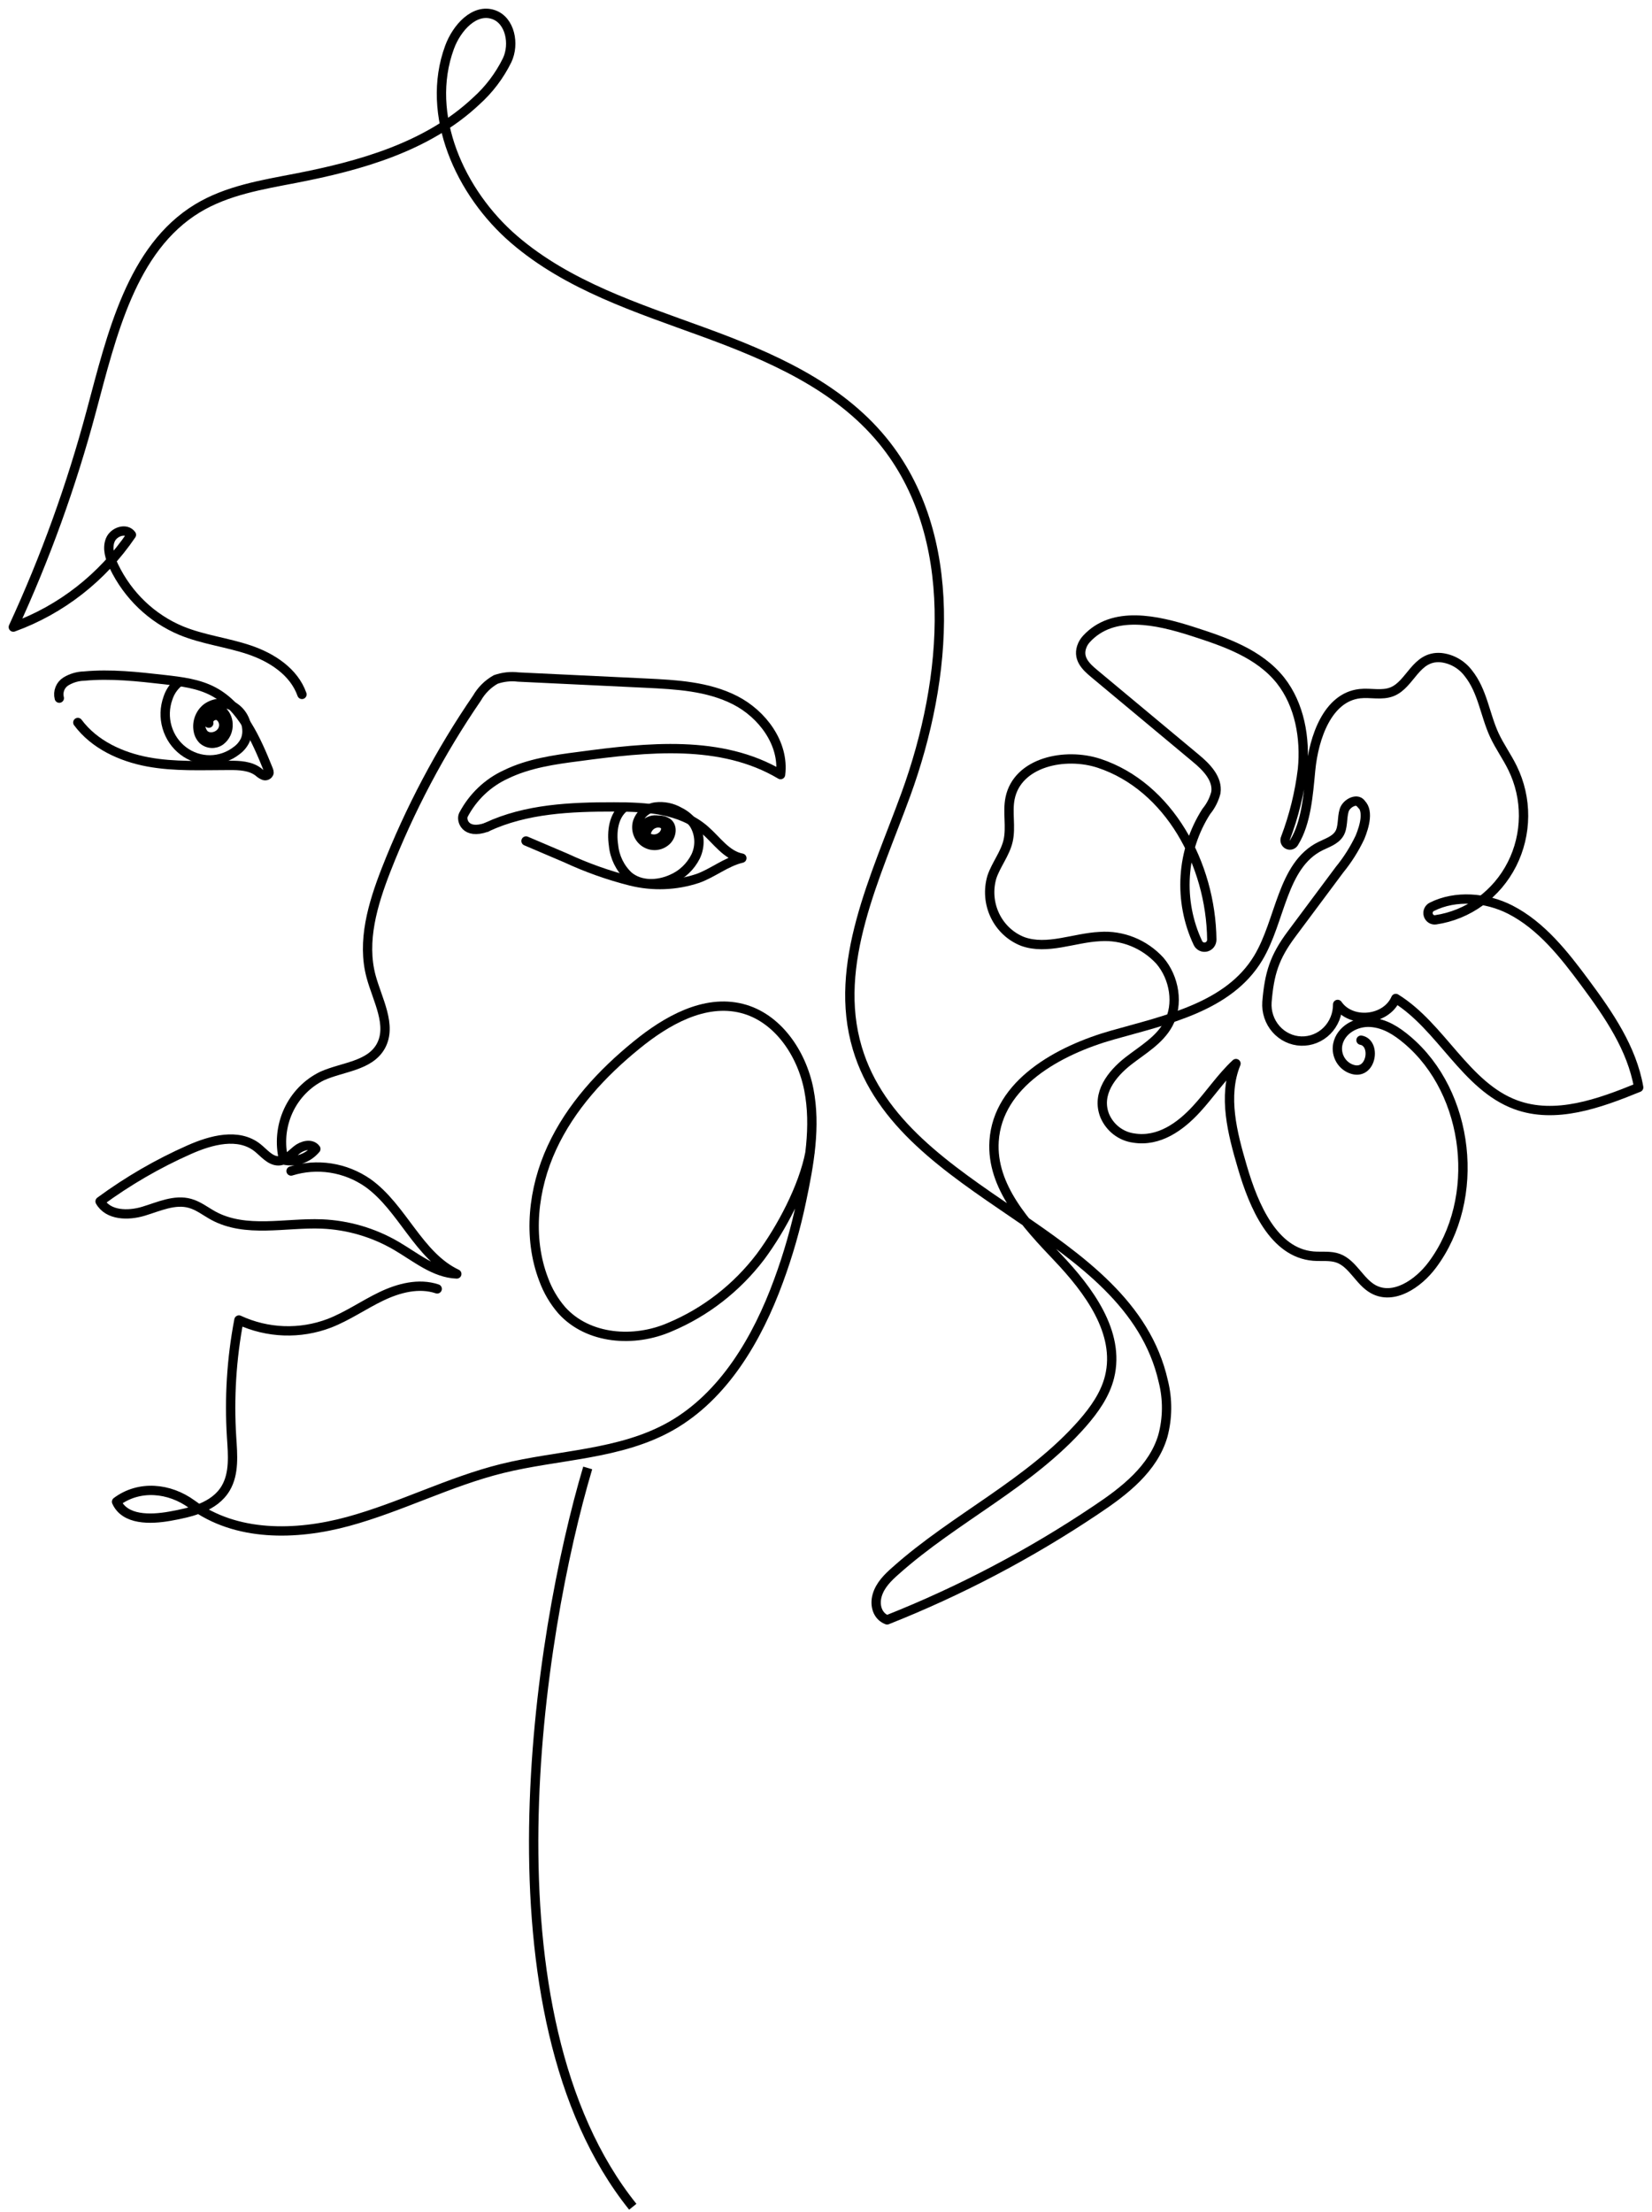 <svg width="124" height="166" viewBox="0 0 124 166" fill="none" xmlns="http://www.w3.org/2000/svg">
<path d="M36.521 62.09C34.918 62.659 34.595 61.546 34.782 61.162C35.488 59.815 36.608 58.747 37.967 58.123C39.678 57.288 41.593 57.014 43.473 56.774C48.585 56.087 54.128 55.48 58.589 58.134C58.883 55.806 57.219 53.591 55.174 52.549C53.128 51.506 50.77 51.381 48.491 51.27L38.901 50.811C38.33 50.742 37.752 50.805 37.208 50.996C36.624 51.324 36.137 51.808 35.799 52.397C33.044 56.416 30.753 60.751 28.969 65.313C27.981 67.853 27.143 70.655 27.855 73.291C28.329 75.046 29.454 76.954 28.574 78.532C27.733 80.011 25.72 80.067 24.188 80.75C23.069 81.292 22.167 82.218 21.639 83.368C21.111 84.519 20.989 85.824 21.295 87.057C21.732 87.154 22.187 87.129 22.611 86.983C23.036 86.837 23.414 86.577 23.707 86.229C23.387 85.781 22.686 85.966 22.269 86.306C21.852 86.646 21.439 87.112 20.899 87.123C20.27 87.123 19.821 86.528 19.325 86.133C17.887 85.001 15.849 85.556 14.199 86.288C11.842 87.331 9.601 88.631 7.513 90.166C8.121 91.23 9.616 91.252 10.766 90.905C11.916 90.558 13.106 89.988 14.264 90.314C14.9 90.491 15.436 90.923 16.018 91.241C18.448 92.557 21.41 91.755 24.142 91.859C26.11 91.938 28.032 92.5 29.746 93.5C31.205 94.354 32.621 95.555 34.286 95.611C31.41 94.258 30.213 90.628 27.607 88.776C26.771 88.198 25.821 87.818 24.825 87.664C23.829 87.51 22.812 87.585 21.848 87.885" stroke="black" stroke-width="0.7" stroke-linecap="round" stroke-linejoin="round"/>
<path d="M32.816 96.731C31.435 96.269 29.918 96.668 28.606 97.3C27.294 97.932 26.09 98.779 24.724 99.311C22.517 100.15 20.078 100.062 17.934 99.067C17.381 101.965 17.196 104.925 17.384 107.872C17.467 109.177 17.6 110.582 16.938 111.698C16.097 113.107 14.325 113.513 12.74 113.794C11.277 114.053 9.372 114.094 8.75 112.708C10.439 111.443 12.704 111.65 14.415 112.903C17.711 115.34 22.208 115.255 26.13 114.186C30.051 113.118 33.728 111.196 37.675 110.216C41.935 109.162 46.547 109.196 50.379 107.018C54.333 104.763 56.849 100.479 58.441 96.121C59.158 94.175 59.731 92.177 60.156 90.143C60.738 87.393 61.252 84.543 60.713 81.782C60.174 79.02 58.344 76.351 55.681 75.682C52.873 74.972 50.026 76.595 47.773 78.436C45.181 80.543 42.841 83.072 41.425 86.14C40.008 89.208 39.595 92.86 40.806 96.021C41.118 96.875 41.581 97.662 42.172 98.343C44.156 100.535 47.604 100.771 50.285 99.599C52.956 98.478 55.296 96.659 57.075 94.324C58.639 92.221 60.31 89.086 60.803 86.487" stroke="black" stroke-width="0.7" stroke-linecap="round" stroke-linejoin="round"/>
<path d="M46.878 60.574C46.058 61.195 45.896 62.404 46.051 63.439C46.136 64.326 46.538 65.149 47.18 65.749C48.064 66.489 49.369 66.448 50.415 65.978C51.19 65.649 51.827 65.048 52.212 64.282C52.397 63.898 52.483 63.472 52.461 63.045C52.439 62.617 52.31 62.203 52.086 61.842C51.804 61.453 51.434 61.141 51.008 60.933C50.462 60.617 49.833 60.488 49.211 60.563C48.901 60.604 48.609 60.733 48.368 60.938C48.127 61.142 47.947 61.411 47.848 61.716C47.771 62 47.785 62.302 47.888 62.576C47.991 62.851 48.178 63.084 48.42 63.241C48.663 63.398 48.948 63.471 49.233 63.448C49.519 63.425 49.789 63.307 50.005 63.114C50.386 62.777 50.523 62.093 50.134 61.764C49.917 61.612 49.657 61.538 49.394 61.554C49.22 61.522 49.04 61.532 48.871 61.584C48.701 61.636 48.545 61.728 48.416 61.853C48.365 61.933 48.33 62.023 48.313 62.118C48.296 62.213 48.298 62.31 48.319 62.404C48.339 62.497 48.378 62.586 48.432 62.664C48.487 62.742 48.556 62.808 48.636 62.858C48.802 62.951 48.992 62.99 49.181 62.97C49.369 62.95 49.547 62.873 49.692 62.748C49.929 62.552 50.077 62.167 49.876 61.934C49.812 61.867 49.733 61.817 49.646 61.79C49.522 61.756 49.392 61.749 49.266 61.769C49.139 61.79 49.018 61.838 48.911 61.91C48.803 61.981 48.712 62.076 48.642 62.186C48.572 62.297 48.526 62.421 48.506 62.552" stroke="black" stroke-width="0.7" stroke-linecap="round" stroke-linejoin="round"/>
<path d="M36.547 62.071C39.502 60.693 42.845 60.556 46.087 60.559C48.488 60.559 51.098 60.7 52.917 62.297C53.804 63.069 54.534 64.193 55.684 64.404C54.491 64.685 53.528 65.513 52.374 65.927C50.737 66.47 48.987 66.535 47.316 66.115C45.656 65.694 44.036 65.118 42.478 64.393L39.484 63.117" stroke="black" stroke-width="0.7" stroke-linecap="round" stroke-linejoin="round"/>
<path d="M4.451 52.397C4.389 52.159 4.405 51.907 4.496 51.68C4.587 51.452 4.748 51.261 4.954 51.137C5.366 50.889 5.832 50.752 6.309 50.741C8.318 50.553 10.339 50.778 12.344 51.007C13.606 51.151 14.904 51.303 16.029 51.906C18.157 53.044 19.232 55.502 20.148 57.783C20.179 57.85 20.195 57.923 20.195 57.998C20.183 58.037 20.164 58.074 20.138 58.106C20.112 58.138 20.08 58.164 20.044 58.183C20.009 58.202 19.969 58.213 19.929 58.216C19.889 58.219 19.849 58.214 19.81 58.201C19.659 58.14 19.52 58.051 19.401 57.938C18.793 57.469 17.963 57.439 17.212 57.443C15.166 57.443 13.107 57.554 11.101 57.181C9.095 56.807 7.089 55.894 5.842 54.223" stroke="black" stroke-width="0.7" stroke-linecap="round" stroke-linejoin="round"/>
<path d="M13.416 51.203C13.04 51.512 12.758 51.927 12.607 52.397C12.355 53.096 12.331 53.861 12.539 54.575C12.746 55.289 13.174 55.915 13.757 56.357C14.34 56.8 15.048 57.036 15.773 57.029C16.498 57.022 17.201 56.773 17.776 56.319C18.059 56.112 18.284 55.832 18.427 55.506C18.52 55.257 18.556 54.988 18.531 54.722C18.506 54.369 18.397 54.028 18.214 53.729C18.03 53.429 17.777 53.182 17.478 53.007C17.174 52.841 16.831 52.764 16.488 52.784C16.144 52.804 15.813 52.921 15.529 53.122C15.253 53.333 15.047 53.626 14.938 53.962C14.828 54.298 14.822 54.66 14.918 55C14.976 55.194 15.08 55.37 15.22 55.513C15.4 55.675 15.627 55.772 15.866 55.786C16.105 55.801 16.342 55.734 16.54 55.595C16.733 55.451 16.887 55.258 16.988 55.036C17.088 54.813 17.132 54.568 17.115 54.323C17.108 54.132 17.062 53.945 16.98 53.774C16.898 53.603 16.783 53.451 16.64 53.329C16.496 53.209 16.322 53.134 16.137 53.113C15.953 53.093 15.767 53.126 15.601 53.21C15.428 53.326 15.287 53.486 15.192 53.675C15.097 53.863 15.051 54.074 15.059 54.286C15.037 54.559 15.113 54.831 15.271 55.051C15.63 55.506 16.45 55.321 16.708 54.789C16.799 54.611 16.821 54.404 16.771 54.21C16.721 54.016 16.603 53.848 16.439 53.739C16.079 53.55 15.58 53.883 15.67 54.275" stroke="black" stroke-width="0.7" stroke-linecap="round" stroke-linejoin="round"/>
<path d="M22.665 52.116C22.064 50.405 20.389 49.336 18.71 48.771C17.032 48.205 15.242 48.006 13.599 47.329C11.398 46.41 9.601 44.692 8.549 42.501C8.254 41.888 8.024 41.167 8.275 40.535C8.527 39.903 9.472 39.585 9.864 40.136C7.686 43.341 4.586 45.764 1 47.063C3.405 41.854 5.362 36.439 6.848 30.879C8.383 25.16 9.864 18.643 14.832 15.63C17.05 14.289 19.66 13.867 22.186 13.379C27.053 12.437 32.068 11.032 35.727 7.601C36.694 6.739 37.489 5.692 38.067 4.518C38.639 3.306 38.294 1.535 37.054 1.099C35.616 0.596 34.275 2.097 33.743 3.55C31.877 8.622 34.534 14.481 38.585 17.967C42.636 21.453 47.816 23.101 52.787 24.916C57.758 26.732 62.852 28.92 66.252 33.068C72.083 40.184 71.17 50.896 67.999 59.609C65.746 65.794 62.467 72.359 64.351 78.669C67.69 89.907 84.739 92.221 87.317 103.666C87.657 105.013 87.645 106.428 87.284 107.769C86.565 110.22 84.409 111.894 82.306 113.295C77.364 116.616 72.095 119.39 66.587 121.572C65.868 121.306 65.62 120.489 65.843 119.724C66.066 118.959 66.651 118.386 67.234 117.875C71.687 113.902 77.299 111.329 81.253 106.823C82.14 105.806 82.956 104.664 83.284 103.337C84.103 100.01 81.706 96.808 79.369 94.35C77.033 91.892 74.398 89.071 74.617 85.641C74.897 81.327 79.459 78.824 83.514 77.678C87.568 76.532 92.227 75.575 94.441 71.9C96.131 69.095 96.217 64.94 99.114 63.502C99.617 63.25 100.192 63.08 100.512 62.596C100.832 62.112 100.714 61.398 100.893 60.814C101.073 60.23 101.972 59.831 102.205 60.393" stroke="black" stroke-width="0.7" stroke-linecap="round" stroke-linejoin="round"/>
<path d="M102.159 78.067C103.309 78.27 102.967 80.654 101.551 80.266C101.165 80.159 100.833 79.906 100.622 79.558C100.41 79.209 100.335 78.791 100.412 78.388C100.638 77.279 101.817 76.651 102.888 76.728C103.96 76.806 104.829 77.375 105.62 78.041C110.336 82.014 111.224 89.97 107.504 94.938C106.447 96.35 104.596 97.596 103.068 96.749C102.047 96.18 101.544 94.838 100.451 94.435C99.858 94.217 99.204 94.324 98.579 94.272C95.599 94.021 94.11 90.528 93.251 87.585C92.507 85.053 91.774 82.27 92.773 79.822C91.673 80.843 90.832 82.122 89.815 83.227C88.589 84.565 86.979 85.711 85.106 85.412C84.631 85.35 84.18 85.162 83.797 84.868C83.414 84.573 83.112 84.181 82.921 83.73C82.273 82.085 83.445 80.599 84.693 79.626C85.771 78.787 87.025 78.074 87.687 76.858C88.499 75.379 88.154 73.372 87.054 72.093C86.48 71.471 85.78 70.987 85.003 70.675C84.227 70.363 83.393 70.231 82.561 70.289C80.609 70.381 78.607 71.317 76.77 70.659C75.859 70.305 75.112 69.608 74.682 68.71C74.251 67.811 74.169 66.778 74.452 65.82C74.772 64.877 75.44 64.082 75.667 63.114C75.907 62.068 75.602 60.955 75.818 59.905C76.375 57.195 79.944 56.441 82.511 57.291C87.737 59.029 90.89 64.829 90.958 70.518C90.959 70.646 90.917 70.77 90.841 70.871C90.764 70.971 90.656 71.042 90.535 71.072C90.414 71.101 90.287 71.088 90.175 71.034C90.062 70.979 89.971 70.888 89.916 70.773C89.182 69.212 88.854 67.481 88.964 65.751C89.074 64.02 89.619 62.349 90.545 60.899C90.883 60.491 91.129 60.01 91.263 59.491C91.425 58.438 90.545 57.554 89.732 56.885L82.13 50.549C81.504 50.028 80.811 49.381 81.256 48.39C81.334 48.226 81.436 48.075 81.558 47.943C83.55 45.784 86.828 46.527 89.509 47.388C91.936 48.168 94.502 49.041 96.113 51.063C97.55 52.885 97.993 55.388 97.766 57.717C97.552 59.489 97.124 61.228 96.494 62.892C96.452 62.981 96.447 63.083 96.478 63.176C96.51 63.268 96.576 63.345 96.663 63.387C96.749 63.43 96.848 63.435 96.938 63.403C97.029 63.37 97.103 63.302 97.144 63.214C98.054 61.735 98.201 59.635 98.377 57.798C98.618 55.321 99.657 52.338 102.062 52.061C102.87 51.968 103.722 52.22 104.484 51.917C105.886 51.362 106.26 49.2 108.158 49.355C108.559 49.398 108.947 49.523 109.3 49.724C109.653 49.924 109.963 50.196 110.211 50.523C111.289 51.869 111.458 53.639 112.166 55.17C112.561 56.024 113.119 56.789 113.532 57.639C114.082 58.76 114.366 59.999 114.358 61.254C114.35 62.51 114.052 63.745 113.488 64.859C112.924 65.972 112.11 66.931 111.114 67.657C110.117 68.383 108.968 68.854 107.759 69.032C107.64 69.05 107.518 69.023 107.417 68.957C107.315 68.89 107.241 68.788 107.207 68.669C107.172 68.55 107.181 68.423 107.231 68.31C107.281 68.198 107.369 68.107 107.479 68.056C109.247 67.165 111.548 67.343 113.363 68.27C115.699 69.468 117.403 71.634 118.985 73.771C120.743 76.144 122.49 78.673 123 81.612C120.042 82.82 116.749 84.018 113.755 82.905C110.002 81.512 108.187 77.05 104.768 74.936C104.049 76.599 101.429 76.869 100.405 75.383C100.407 75.751 100.337 76.115 100.199 76.455C100.061 76.794 99.858 77.102 99.602 77.359C99.345 77.615 99.041 77.816 98.708 77.949C98.374 78.082 98.018 78.144 97.66 78.132C97.302 78.12 96.951 78.033 96.627 77.878C96.302 77.723 96.012 77.501 95.773 77.228C95.533 76.954 95.35 76.634 95.235 76.285C95.119 75.937 95.073 75.569 95.099 75.202C95.275 73.061 95.656 71.838 96.925 70.13L100.548 65.269C101.155 64.526 101.67 63.709 102.083 62.836C102.417 62.023 102.802 60.718 102.044 60.227" stroke="black" stroke-width="0.7" stroke-linecap="round" stroke-linejoin="round"/>
<path d="M44.113 110.17C40.407 122.626 35.896 151.153 47.496 165.618" stroke="black" stroke-width="0.7"/>
</svg>
